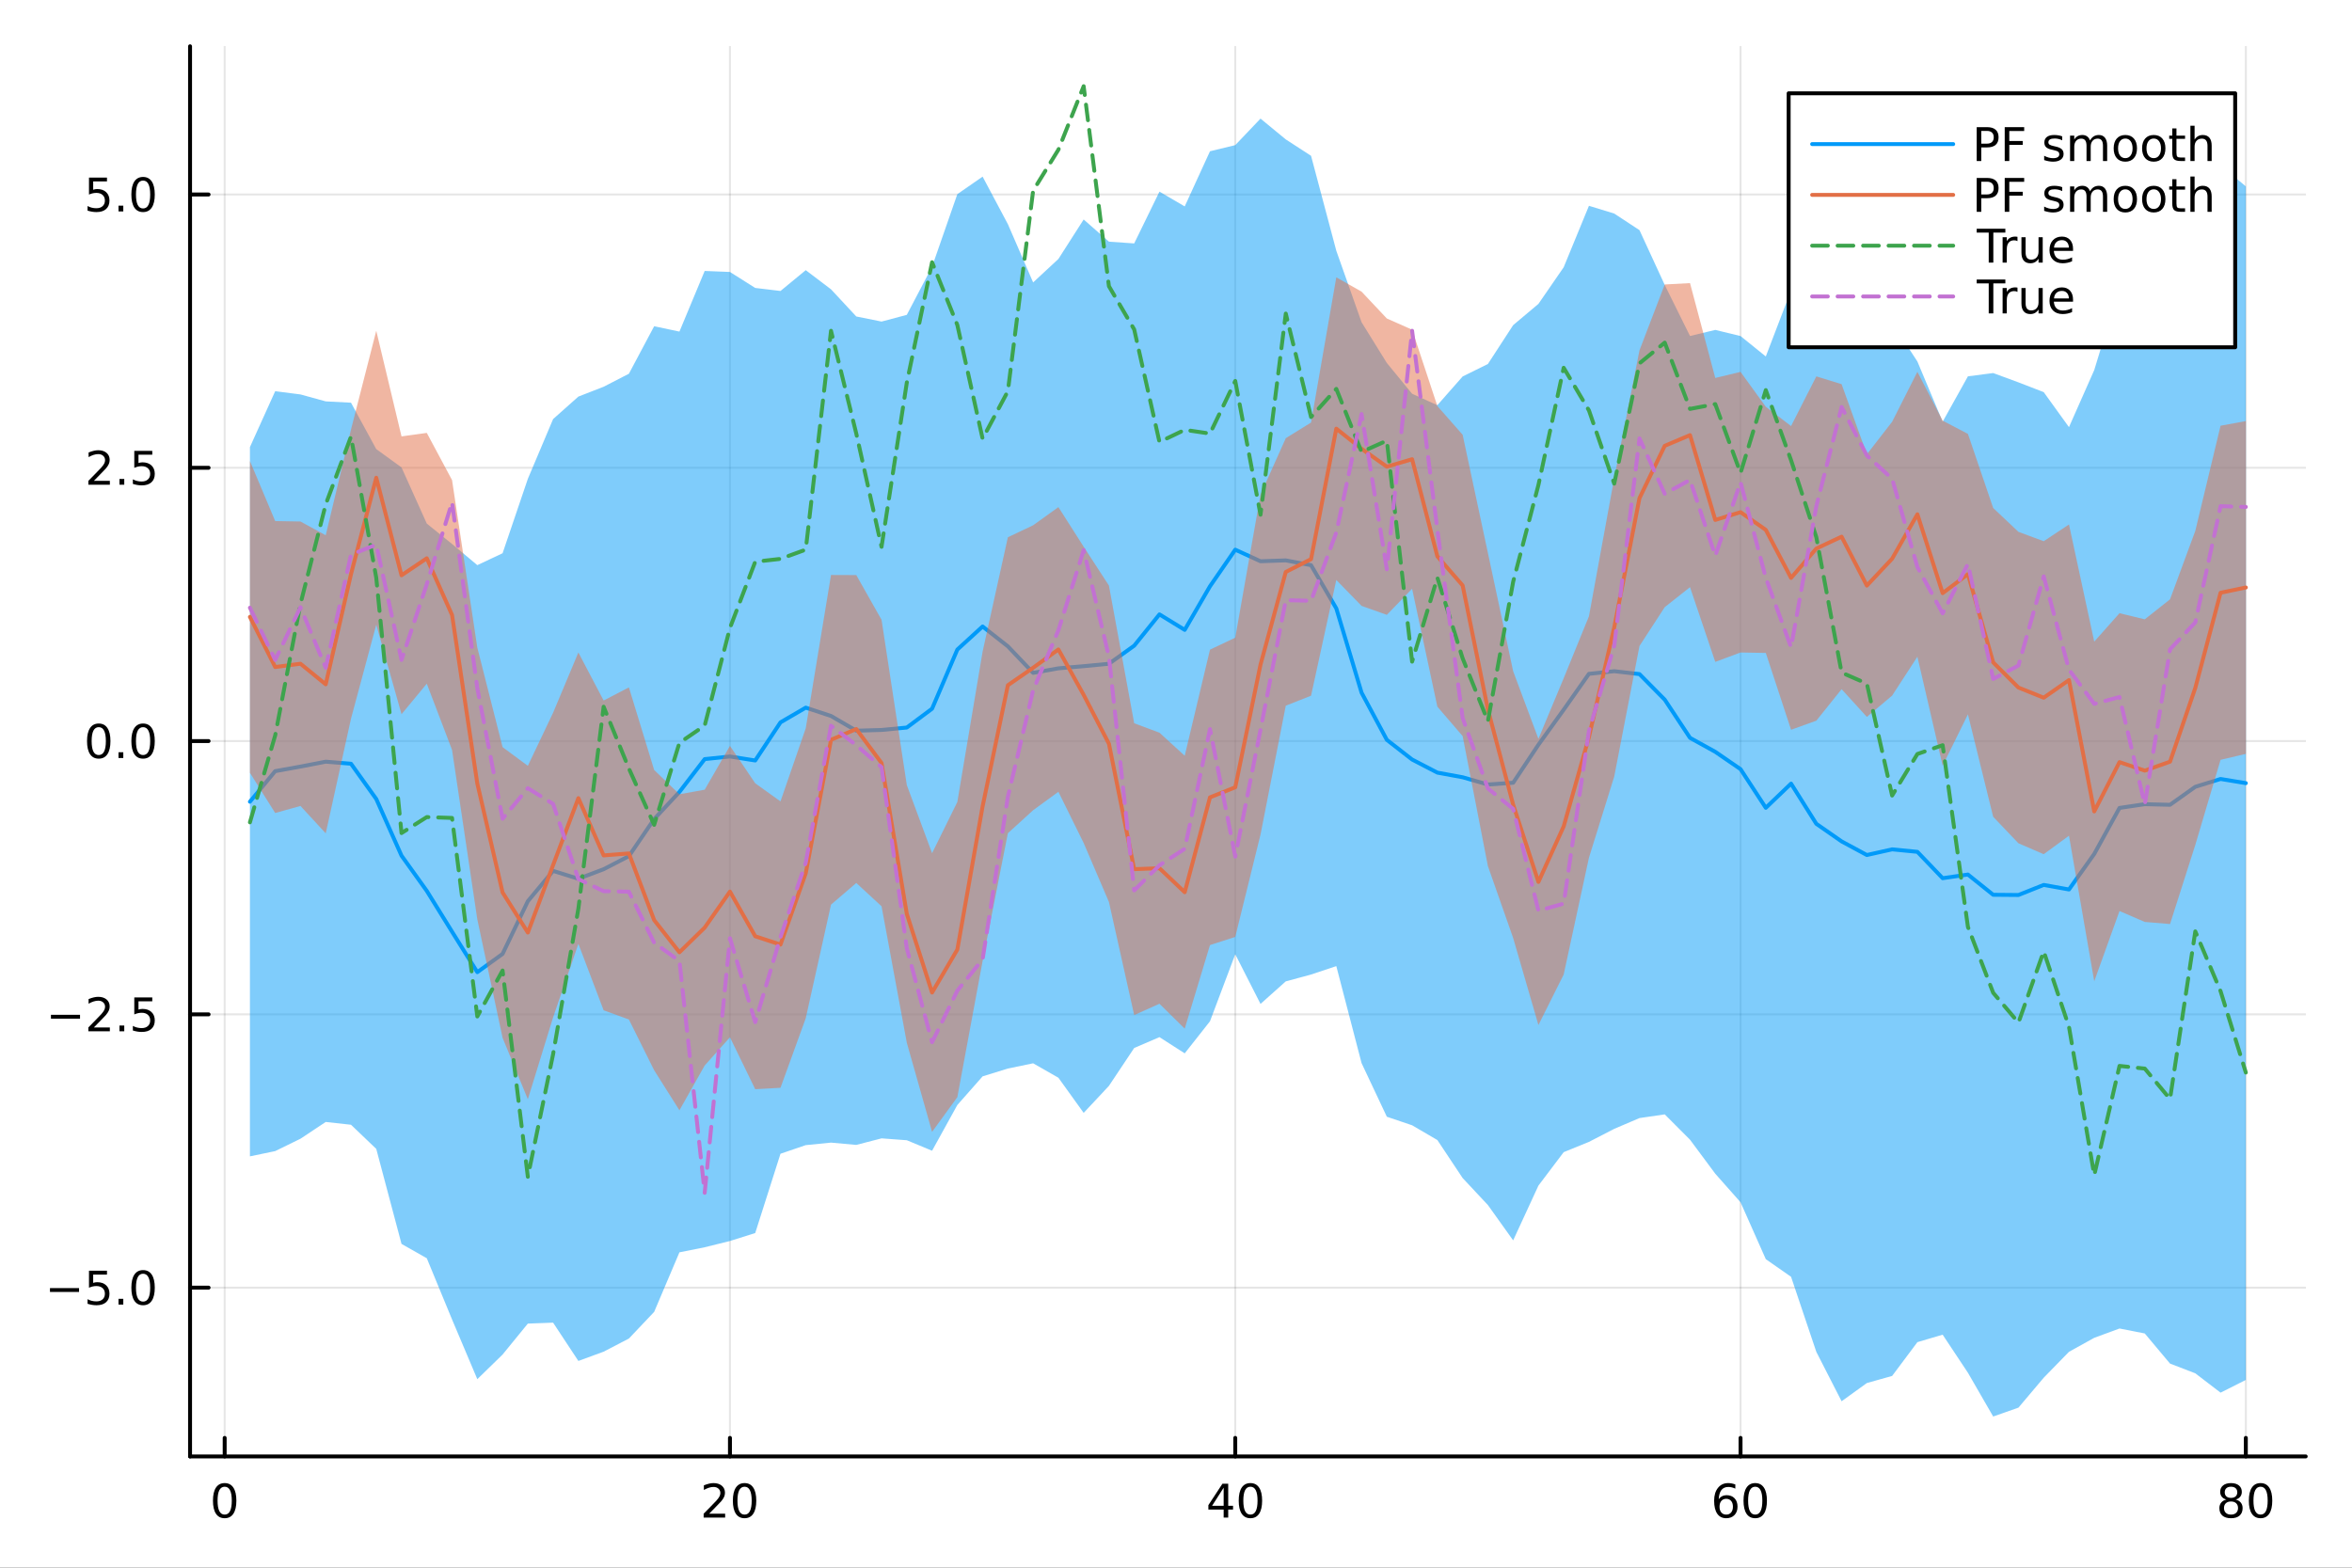 <?xml version="1.0" encoding="utf-8"?>
<svg xmlns="http://www.w3.org/2000/svg" xmlns:xlink="http://www.w3.org/1999/xlink" width="600" height="400" viewBox="0 0 2400 1600">
<rect x="0" y="0" width="2400" height="1600" fill="#333333" stroke="none"/>
<defs>
  <clipPath id="clip030">
    <rect x="0" y="0" width="2400" height="1600"/>
  </clipPath>
</defs>
<path clip-path="url(#clip030)" d="M0 1600 L2400 1600 L2400 0 L0 0  Z" fill="#ffffff" fill-rule="evenodd" fill-opacity="1"/>
<defs>
  <clipPath id="clip031">
    <rect x="480" y="0" width="1681" height="1600"/>
  </clipPath>
</defs>
<path clip-path="url(#clip030)" d="M193.936 1486.45 L2352.76 1486.45 L2352.76 47.244 L193.936 47.244  Z" fill="#ffffff" fill-rule="evenodd" fill-opacity="1"/>
<defs>
  <clipPath id="clip032">
    <rect x="193" y="47" width="2160" height="1440"/>
  </clipPath>
</defs>
<polyline clip-path="url(#clip032)" style="stroke:#000000; stroke-linecap:round; stroke-linejoin:round; stroke-width:2; stroke-opacity:0.1; fill:none" points="229.255,1486.45 229.255,47.244 "/>
<polyline clip-path="url(#clip032)" style="stroke:#000000; stroke-linecap:round; stroke-linejoin:round; stroke-width:2; stroke-opacity:0.1; fill:none" points="744.855,1486.45 744.855,47.244 "/>
<polyline clip-path="url(#clip032)" style="stroke:#000000; stroke-linecap:round; stroke-linejoin:round; stroke-width:2; stroke-opacity:0.1; fill:none" points="1260.46,1486.45 1260.46,47.244 "/>
<polyline clip-path="url(#clip032)" style="stroke:#000000; stroke-linecap:round; stroke-linejoin:round; stroke-width:2; stroke-opacity:0.1; fill:none" points="1776.06,1486.45 1776.06,47.244 "/>
<polyline clip-path="url(#clip032)" style="stroke:#000000; stroke-linecap:round; stroke-linejoin:round; stroke-width:2; stroke-opacity:0.1; fill:none" points="2291.66,1486.45 2291.66,47.244 "/>
<polyline clip-path="url(#clip032)" style="stroke:#000000; stroke-linecap:round; stroke-linejoin:round; stroke-width:2; stroke-opacity:0.1; fill:none" points="193.936,1314.19 2352.76,1314.19 "/>
<polyline clip-path="url(#clip032)" style="stroke:#000000; stroke-linecap:round; stroke-linejoin:round; stroke-width:2; stroke-opacity:0.1; fill:none" points="193.936,1035.27 2352.76,1035.27 "/>
<polyline clip-path="url(#clip032)" style="stroke:#000000; stroke-linecap:round; stroke-linejoin:round; stroke-width:2; stroke-opacity:0.1; fill:none" points="193.936,756.348 2352.76,756.348 "/>
<polyline clip-path="url(#clip032)" style="stroke:#000000; stroke-linecap:round; stroke-linejoin:round; stroke-width:2; stroke-opacity:0.1; fill:none" points="193.936,477.425 2352.76,477.425 "/>
<polyline clip-path="url(#clip032)" style="stroke:#000000; stroke-linecap:round; stroke-linejoin:round; stroke-width:2; stroke-opacity:0.1; fill:none" points="193.936,198.502 2352.76,198.502 "/>
<polyline clip-path="url(#clip030)" style="stroke:#000000; stroke-linecap:round; stroke-linejoin:round; stroke-width:4; stroke-opacity:1; fill:none" points="193.936,1486.45 2352.76,1486.45 "/>
<polyline clip-path="url(#clip030)" style="stroke:#000000; stroke-linecap:round; stroke-linejoin:round; stroke-width:4; stroke-opacity:1; fill:none" points="229.255,1486.45 229.255,1467.55 "/>
<polyline clip-path="url(#clip030)" style="stroke:#000000; stroke-linecap:round; stroke-linejoin:round; stroke-width:4; stroke-opacity:1; fill:none" points="744.855,1486.45 744.855,1467.55 "/>
<polyline clip-path="url(#clip030)" style="stroke:#000000; stroke-linecap:round; stroke-linejoin:round; stroke-width:4; stroke-opacity:1; fill:none" points="1260.46,1486.45 1260.46,1467.55 "/>
<polyline clip-path="url(#clip030)" style="stroke:#000000; stroke-linecap:round; stroke-linejoin:round; stroke-width:4; stroke-opacity:1; fill:none" points="1776.06,1486.45 1776.06,1467.55 "/>
<polyline clip-path="url(#clip030)" style="stroke:#000000; stroke-linecap:round; stroke-linejoin:round; stroke-width:4; stroke-opacity:1; fill:none" points="2291.66,1486.45 2291.66,1467.55 "/>
<path clip-path="url(#clip030)" d="M229.255 1517.37 Q225.644 1517.37 223.815 1520.93 Q222.009 1524.47 222.009 1531.6 Q222.009 1538.71 223.815 1542.27 Q225.644 1545.82 229.255 1545.82 Q232.889 1545.82 234.694 1542.27 Q236.523 1538.71 236.523 1531.6 Q236.523 1524.47 234.694 1520.93 Q232.889 1517.37 229.255 1517.37 M229.255 1513.66 Q235.065 1513.66 238.12 1518.27 Q241.199 1522.85 241.199 1531.6 Q241.199 1540.33 238.12 1544.94 Q235.065 1549.52 229.255 1549.52 Q223.444 1549.52 220.366 1544.94 Q217.31 1540.33 217.31 1531.6 Q217.31 1522.85 220.366 1518.27 Q223.444 1513.66 229.255 1513.66 Z" fill="#000000" fill-rule="nonzero" fill-opacity="1" /><path clip-path="url(#clip030)" d="M723.629 1544.91 L739.948 1544.91 L739.948 1548.85 L718.004 1548.85 L718.004 1544.91 Q720.666 1542.16 725.249 1537.53 Q729.855 1532.88 731.036 1531.53 Q733.281 1529.01 734.161 1527.27 Q735.064 1525.51 735.064 1523.82 Q735.064 1521.07 733.119 1519.33 Q731.198 1517.6 728.096 1517.6 Q725.897 1517.6 723.443 1518.36 Q721.013 1519.13 718.235 1520.68 L718.235 1515.95 Q721.059 1514.82 723.513 1514.24 Q725.967 1513.66 728.004 1513.66 Q733.374 1513.66 736.568 1516.35 Q739.763 1519.03 739.763 1523.52 Q739.763 1525.65 738.953 1527.57 Q738.166 1529.47 736.059 1532.07 Q735.48 1532.74 732.379 1535.95 Q729.277 1539.15 723.629 1544.91 Z" fill="#000000" fill-rule="nonzero" fill-opacity="1" /><path clip-path="url(#clip030)" d="M759.763 1517.37 Q756.152 1517.37 754.323 1520.93 Q752.517 1524.47 752.517 1531.6 Q752.517 1538.71 754.323 1542.27 Q756.152 1545.82 759.763 1545.82 Q763.397 1545.82 765.202 1542.27 Q767.031 1538.71 767.031 1531.6 Q767.031 1524.47 765.202 1520.93 Q763.397 1517.37 759.763 1517.37 M759.763 1513.66 Q765.573 1513.66 768.628 1518.27 Q771.707 1522.85 771.707 1531.6 Q771.707 1540.33 768.628 1544.94 Q765.573 1549.52 759.763 1549.52 Q753.952 1549.52 750.874 1544.94 Q747.818 1540.33 747.818 1531.6 Q747.818 1522.85 750.874 1518.27 Q753.952 1513.66 759.763 1513.66 Z" fill="#000000" fill-rule="nonzero" fill-opacity="1" /><path clip-path="url(#clip030)" d="M1248.63 1518.36 L1236.82 1536.81 L1248.63 1536.81 L1248.63 1518.36 M1247.4 1514.29 L1253.28 1514.29 L1253.28 1536.81 L1258.21 1536.81 L1258.21 1540.7 L1253.28 1540.7 L1253.28 1548.85 L1248.63 1548.85 L1248.63 1540.7 L1233.03 1540.7 L1233.03 1536.19 L1247.4 1514.29 Z" fill="#000000" fill-rule="nonzero" fill-opacity="1" /><path clip-path="url(#clip030)" d="M1275.94 1517.37 Q1272.33 1517.37 1270.5 1520.93 Q1268.7 1524.47 1268.7 1531.6 Q1268.7 1538.71 1270.5 1542.27 Q1272.33 1545.82 1275.94 1545.82 Q1279.58 1545.82 1281.38 1542.27 Q1283.21 1538.71 1283.21 1531.6 Q1283.21 1524.47 1281.38 1520.93 Q1279.58 1517.37 1275.94 1517.37 M1275.94 1513.66 Q1281.75 1513.66 1284.81 1518.27 Q1287.89 1522.85 1287.89 1531.6 Q1287.89 1540.33 1284.81 1544.94 Q1281.75 1549.52 1275.94 1549.52 Q1270.13 1549.52 1267.05 1544.94 Q1264 1540.33 1264 1531.6 Q1264 1522.85 1267.05 1518.27 Q1270.13 1513.66 1275.94 1513.66 Z" fill="#000000" fill-rule="nonzero" fill-opacity="1" /><path clip-path="url(#clip030)" d="M1761.46 1529.7 Q1758.31 1529.7 1756.46 1531.86 Q1754.63 1534.01 1754.63 1537.76 Q1754.63 1541.49 1756.46 1543.66 Q1758.31 1545.82 1761.46 1545.82 Q1764.61 1545.82 1766.44 1543.66 Q1768.29 1541.49 1768.29 1537.76 Q1768.29 1534.01 1766.44 1531.86 Q1764.61 1529.7 1761.46 1529.7 M1770.74 1515.05 L1770.74 1519.31 Q1768.98 1518.48 1767.18 1518.04 Q1765.4 1517.6 1763.64 1517.6 Q1759.01 1517.6 1756.55 1520.72 Q1754.12 1523.85 1753.78 1530.17 Q1755.14 1528.15 1757.2 1527.09 Q1759.26 1526 1761.74 1526 Q1766.95 1526 1769.96 1529.17 Q1772.99 1532.32 1772.99 1537.76 Q1772.99 1543.08 1769.84 1546.3 Q1766.69 1549.52 1761.46 1549.52 Q1755.47 1549.52 1752.3 1544.94 Q1749.12 1540.33 1749.12 1531.6 Q1749.12 1523.41 1753.01 1518.55 Q1756.9 1513.66 1763.45 1513.66 Q1765.21 1513.66 1766.99 1514.01 Q1768.8 1514.36 1770.74 1515.05 Z" fill="#000000" fill-rule="nonzero" fill-opacity="1" /><path clip-path="url(#clip030)" d="M1791.04 1517.37 Q1787.43 1517.37 1785.61 1520.93 Q1783.8 1524.47 1783.8 1531.6 Q1783.8 1538.71 1785.61 1542.27 Q1787.43 1545.82 1791.04 1545.82 Q1794.68 1545.82 1796.48 1542.27 Q1798.31 1538.71 1798.31 1531.6 Q1798.31 1524.47 1796.48 1520.93 Q1794.68 1517.37 1791.04 1517.37 M1791.04 1513.66 Q1796.86 1513.66 1799.91 1518.27 Q1802.99 1522.85 1802.99 1531.6 Q1802.99 1540.33 1799.91 1544.94 Q1796.86 1549.52 1791.04 1549.52 Q1785.23 1549.52 1782.16 1544.94 Q1779.1 1540.33 1779.1 1531.6 Q1779.1 1522.85 1782.16 1518.27 Q1785.23 1513.66 1791.04 1513.66 Z" fill="#000000" fill-rule="nonzero" fill-opacity="1" /><path clip-path="url(#clip030)" d="M2276.53 1532.44 Q2273.2 1532.44 2271.28 1534.22 Q2269.38 1536 2269.38 1539.13 Q2269.38 1542.25 2271.28 1544.03 Q2273.2 1545.82 2276.53 1545.82 Q2279.86 1545.82 2281.78 1544.03 Q2283.71 1542.23 2283.71 1539.13 Q2283.71 1536 2281.78 1534.22 Q2279.89 1532.44 2276.53 1532.44 M2271.85 1530.45 Q2268.84 1529.7 2267.16 1527.64 Q2265.49 1525.58 2265.49 1522.62 Q2265.49 1518.48 2268.43 1516.07 Q2271.39 1513.66 2276.53 1513.66 Q2281.69 1513.66 2284.63 1516.07 Q2287.57 1518.48 2287.57 1522.62 Q2287.57 1525.58 2285.88 1527.64 Q2284.22 1529.7 2281.23 1530.45 Q2284.61 1531.23 2286.48 1533.52 Q2288.38 1535.82 2288.38 1539.13 Q2288.38 1544.15 2285.3 1546.83 Q2282.25 1549.52 2276.53 1549.52 Q2270.81 1549.52 2267.73 1546.83 Q2264.68 1544.15 2264.68 1539.13 Q2264.68 1535.82 2266.58 1533.52 Q2268.47 1531.23 2271.85 1530.45 M2270.14 1523.06 Q2270.14 1525.75 2271.81 1527.25 Q2273.5 1528.76 2276.53 1528.76 Q2279.54 1528.76 2281.23 1527.25 Q2282.94 1525.75 2282.94 1523.06 Q2282.94 1520.38 2281.23 1518.87 Q2279.54 1517.37 2276.53 1517.37 Q2273.5 1517.37 2271.81 1518.87 Q2270.14 1520.38 2270.14 1523.06 Z" fill="#000000" fill-rule="nonzero" fill-opacity="1" /><path clip-path="url(#clip030)" d="M2306.69 1517.37 Q2303.08 1517.37 2301.25 1520.93 Q2299.45 1524.47 2299.45 1531.6 Q2299.45 1538.71 2301.25 1542.27 Q2303.08 1545.82 2306.69 1545.82 Q2310.33 1545.82 2312.13 1542.27 Q2313.96 1538.71 2313.96 1531.6 Q2313.96 1524.47 2312.13 1520.93 Q2310.33 1517.37 2306.69 1517.37 M2306.69 1513.66 Q2312.5 1513.66 2315.56 1518.27 Q2318.64 1522.85 2318.64 1531.6 Q2318.64 1540.33 2315.56 1544.94 Q2312.5 1549.52 2306.69 1549.52 Q2300.88 1549.52 2297.8 1544.94 Q2294.75 1540.33 2294.75 1531.6 Q2294.75 1522.85 2297.8 1518.27 Q2300.88 1513.66 2306.69 1513.66 Z" fill="#000000" fill-rule="nonzero" fill-opacity="1" /><polyline clip-path="url(#clip030)" style="stroke:#000000; stroke-linecap:round; stroke-linejoin:round; stroke-width:4; stroke-opacity:1; fill:none" points="193.936,1486.45 193.936,47.244 "/>
<polyline clip-path="url(#clip030)" style="stroke:#000000; stroke-linecap:round; stroke-linejoin:round; stroke-width:4; stroke-opacity:1; fill:none" points="193.936,1314.19 212.834,1314.19 "/>
<polyline clip-path="url(#clip030)" style="stroke:#000000; stroke-linecap:round; stroke-linejoin:round; stroke-width:4; stroke-opacity:1; fill:none" points="193.936,1035.27 212.834,1035.27 "/>
<polyline clip-path="url(#clip030)" style="stroke:#000000; stroke-linecap:round; stroke-linejoin:round; stroke-width:4; stroke-opacity:1; fill:none" points="193.936,756.348 212.834,756.348 "/>
<polyline clip-path="url(#clip030)" style="stroke:#000000; stroke-linecap:round; stroke-linejoin:round; stroke-width:4; stroke-opacity:1; fill:none" points="193.936,477.425 212.834,477.425 "/>
<polyline clip-path="url(#clip030)" style="stroke:#000000; stroke-linecap:round; stroke-linejoin:round; stroke-width:4; stroke-opacity:1; fill:none" points="193.936,198.502 212.834,198.502 "/>
<path clip-path="url(#clip030)" d="M50.992 1314.65 L80.668 1314.65 L80.668 1318.58 L50.992 1318.58 L50.992 1314.65 Z" fill="#000000" fill-rule="nonzero" fill-opacity="1" /><path clip-path="url(#clip030)" d="M90.807 1296.91 L109.163 1296.91 L109.163 1300.85 L95.089 1300.85 L95.089 1309.32 Q96.108 1308.97 97.126 1308.81 Q98.145 1308.63 99.163 1308.63 Q104.95 1308.63 108.33 1311.8 Q111.709 1314.97 111.709 1320.39 Q111.709 1325.96 108.237 1329.07 Q104.765 1332.15 98.446 1332.15 Q96.27 1332.15 94.001 1331.77 Q91.756 1331.4 89.348 1330.66 L89.348 1325.96 Q91.432 1327.1 93.654 1327.65 Q95.876 1328.21 98.353 1328.21 Q102.358 1328.21 104.696 1326.1 Q107.033 1324 107.033 1320.39 Q107.033 1316.77 104.696 1314.67 Q102.358 1312.56 98.353 1312.56 Q96.478 1312.56 94.603 1312.98 Q92.751 1313.4 90.807 1314.27 L90.807 1296.91 Z" fill="#000000" fill-rule="nonzero" fill-opacity="1" /><path clip-path="url(#clip030)" d="M120.922 1325.59 L125.807 1325.59 L125.807 1331.47 L120.922 1331.47 L120.922 1325.59 Z" fill="#000000" fill-rule="nonzero" fill-opacity="1" /><path clip-path="url(#clip030)" d="M145.992 1299.99 Q142.381 1299.99 140.552 1303.56 Q138.746 1307.1 138.746 1314.23 Q138.746 1321.34 140.552 1324.9 Q142.381 1328.44 145.992 1328.44 Q149.626 1328.44 151.431 1324.9 Q153.26 1321.34 153.26 1314.23 Q153.26 1307.1 151.431 1303.56 Q149.626 1299.99 145.992 1299.99 M145.992 1296.29 Q151.802 1296.29 154.857 1300.9 Q157.936 1305.48 157.936 1314.23 Q157.936 1322.96 154.857 1327.56 Q151.802 1332.15 145.992 1332.15 Q140.181 1332.15 137.103 1327.56 Q134.047 1322.96 134.047 1314.23 Q134.047 1305.48 137.103 1300.9 Q140.181 1296.29 145.992 1296.29 Z" fill="#000000" fill-rule="nonzero" fill-opacity="1" /><path clip-path="url(#clip030)" d="M51.987 1035.72 L81.663 1035.72 L81.663 1039.66 L51.987 1039.66 L51.987 1035.72 Z" fill="#000000" fill-rule="nonzero" fill-opacity="1" /><path clip-path="url(#clip030)" d="M95.784 1048.62 L112.103 1048.62 L112.103 1052.55 L90.159 1052.55 L90.159 1048.62 Q92.821 1045.86 97.404 1041.23 Q102.01 1036.58 103.191 1035.24 Q105.436 1032.71 106.316 1030.98 Q107.219 1029.22 107.219 1027.53 Q107.219 1024.77 105.274 1023.04 Q103.353 1021.3 100.251 1021.3 Q98.052 1021.3 95.598 1022.07 Q93.168 1022.83 90.39 1024.38 L90.39 1019.66 Q93.214 1018.52 95.668 1017.94 Q98.121 1017.37 100.159 1017.37 Q105.529 1017.37 108.723 1020.05 Q111.918 1022.74 111.918 1027.23 Q111.918 1029.36 111.108 1031.28 Q110.321 1033.18 108.214 1035.77 Q107.635 1036.44 104.534 1039.66 Q101.432 1042.85 95.784 1048.62 Z" fill="#000000" fill-rule="nonzero" fill-opacity="1" /><path clip-path="url(#clip030)" d="M121.918 1046.67 L126.802 1046.67 L126.802 1052.55 L121.918 1052.55 L121.918 1046.67 Z" fill="#000000" fill-rule="nonzero" fill-opacity="1" /><path clip-path="url(#clip030)" d="M137.033 1017.99 L155.39 1017.99 L155.39 1021.93 L141.316 1021.93 L141.316 1030.4 Q142.334 1030.05 143.353 1029.89 Q144.371 1029.7 145.39 1029.7 Q151.177 1029.7 154.556 1032.88 Q157.936 1036.05 157.936 1041.46 Q157.936 1047.04 154.464 1050.14 Q150.992 1053.22 144.672 1053.22 Q142.496 1053.22 140.228 1052.85 Q137.982 1052.48 135.575 1051.74 L135.575 1047.04 Q137.658 1048.18 139.881 1048.73 Q142.103 1049.29 144.58 1049.29 Q148.584 1049.29 150.922 1047.18 Q153.26 1045.07 153.26 1041.46 Q153.26 1037.85 150.922 1035.75 Q148.584 1033.64 144.58 1033.64 Q142.705 1033.64 140.83 1034.06 Q138.978 1034.47 137.033 1035.35 L137.033 1017.99 Z" fill="#000000" fill-rule="nonzero" fill-opacity="1" /><path clip-path="url(#clip030)" d="M100.76 742.147 Q97.149 742.147 95.321 745.712 Q93.515 749.253 93.515 756.383 Q93.515 763.489 95.321 767.054 Q97.149 770.596 100.76 770.596 Q104.395 770.596 106.2 767.054 Q108.029 763.489 108.029 756.383 Q108.029 749.253 106.2 745.712 Q104.395 742.147 100.76 742.147 M100.76 738.443 Q106.571 738.443 109.626 743.05 Q112.705 747.633 112.705 756.383 Q112.705 765.11 109.626 769.716 Q106.571 774.299 100.76 774.299 Q94.95 774.299 91.871 769.716 Q88.816 765.11 88.816 756.383 Q88.816 747.633 91.871 743.05 Q94.95 738.443 100.76 738.443 Z" fill="#000000" fill-rule="nonzero" fill-opacity="1" /><path clip-path="url(#clip030)" d="M120.922 767.749 L125.807 767.749 L125.807 773.628 L120.922 773.628 L120.922 767.749 Z" fill="#000000" fill-rule="nonzero" fill-opacity="1" /><path clip-path="url(#clip030)" d="M145.992 742.147 Q142.381 742.147 140.552 745.712 Q138.746 749.253 138.746 756.383 Q138.746 763.489 140.552 767.054 Q142.381 770.596 145.992 770.596 Q149.626 770.596 151.431 767.054 Q153.26 763.489 153.26 756.383 Q153.26 749.253 151.431 745.712 Q149.626 742.147 145.992 742.147 M145.992 738.443 Q151.802 738.443 154.857 743.05 Q157.936 747.633 157.936 756.383 Q157.936 765.11 154.857 769.716 Q151.802 774.299 145.992 774.299 Q140.181 774.299 137.103 769.716 Q134.047 765.11 134.047 756.383 Q134.047 747.633 137.103 743.05 Q140.181 738.443 145.992 738.443 Z" fill="#000000" fill-rule="nonzero" fill-opacity="1" /><path clip-path="url(#clip030)" d="M95.784 490.77 L112.103 490.77 L112.103 494.705 L90.159 494.705 L90.159 490.77 Q92.821 488.016 97.404 483.386 Q102.01 478.733 103.191 477.391 Q105.436 474.867 106.316 473.131 Q107.219 471.372 107.219 469.682 Q107.219 466.928 105.274 465.192 Q103.353 463.455 100.251 463.455 Q98.052 463.455 95.598 464.219 Q93.168 464.983 90.39 466.534 L90.39 461.812 Q93.214 460.678 95.668 460.099 Q98.121 459.52 100.159 459.52 Q105.529 459.52 108.723 462.205 Q111.918 464.891 111.918 469.381 Q111.918 471.511 111.108 473.432 Q110.321 475.33 108.214 477.923 Q107.635 478.594 104.534 481.812 Q101.432 485.006 95.784 490.77 Z" fill="#000000" fill-rule="nonzero" fill-opacity="1" /><path clip-path="url(#clip030)" d="M121.918 488.826 L126.802 488.826 L126.802 494.705 L121.918 494.705 L121.918 488.826 Z" fill="#000000" fill-rule="nonzero" fill-opacity="1" /><path clip-path="url(#clip030)" d="M137.033 460.145 L155.39 460.145 L155.39 464.08 L141.316 464.08 L141.316 472.553 Q142.334 472.205 143.353 472.043 Q144.371 471.858 145.39 471.858 Q151.177 471.858 154.556 475.029 Q157.936 478.201 157.936 483.617 Q157.936 489.196 154.464 492.298 Q150.992 495.377 144.672 495.377 Q142.496 495.377 140.228 495.006 Q137.982 494.636 135.575 493.895 L135.575 489.196 Q137.658 490.33 139.881 490.886 Q142.103 491.441 144.58 491.441 Q148.584 491.441 150.922 489.335 Q153.26 487.228 153.26 483.617 Q153.26 480.006 150.922 477.9 Q148.584 475.793 144.58 475.793 Q142.705 475.793 140.83 476.21 Q138.978 476.627 137.033 477.506 L137.033 460.145 Z" fill="#000000" fill-rule="nonzero" fill-opacity="1" /><path clip-path="url(#clip030)" d="M90.807 181.222 L109.163 181.222 L109.163 185.158 L95.089 185.158 L95.089 193.63 Q96.108 193.283 97.126 193.12 Q98.145 192.935 99.163 192.935 Q104.95 192.935 108.33 196.107 Q111.709 199.278 111.709 204.694 Q111.709 210.273 108.237 213.375 Q104.765 216.454 98.446 216.454 Q96.27 216.454 94.001 216.083 Q91.756 215.713 89.348 214.972 L89.348 210.273 Q91.432 211.407 93.654 211.963 Q95.876 212.519 98.353 212.519 Q102.358 212.519 104.696 210.412 Q107.033 208.306 107.033 204.694 Q107.033 201.083 104.696 198.977 Q102.358 196.87 98.353 196.87 Q96.478 196.87 94.603 197.287 Q92.751 197.704 90.807 198.583 L90.807 181.222 Z" fill="#000000" fill-rule="nonzero" fill-opacity="1" /><path clip-path="url(#clip030)" d="M120.922 209.903 L125.807 209.903 L125.807 215.782 L120.922 215.782 L120.922 209.903 Z" fill="#000000" fill-rule="nonzero" fill-opacity="1" /><path clip-path="url(#clip030)" d="M145.992 184.301 Q142.381 184.301 140.552 187.866 Q138.746 191.408 138.746 198.537 Q138.746 205.644 140.552 209.208 Q142.381 212.75 145.992 212.75 Q149.626 212.75 151.431 209.208 Q153.26 205.644 153.26 198.537 Q153.26 191.408 151.431 187.866 Q149.626 184.301 145.992 184.301 M145.992 180.597 Q151.802 180.597 154.857 185.204 Q157.936 189.787 157.936 198.537 Q157.936 207.264 154.857 211.87 Q151.802 216.454 145.992 216.454 Q140.181 216.454 137.103 211.87 Q134.047 207.264 134.047 198.537 Q134.047 189.787 137.103 185.204 Q140.181 180.597 145.992 180.597 Z" fill="#000000" fill-rule="nonzero" fill-opacity="1" /><path clip-path="url(#clip032)" d="M255.035 1180.19 L280.815 1174.82 L306.595 1162.2 L332.375 1145.09 L358.155 1147.93 L383.935 1172.56 L409.715 1269.55 L435.495 1284.16 L461.275 1346.66 L487.055 1407.6 L512.835 1382.47 L538.615 1350.87 L564.395 1349.92 L590.175 1389 L615.955 1379.53 L641.735 1366.13 L667.515 1338.9 L693.295 1278.14 L719.075 1272.97 L744.855 1266.58 L770.635 1258.45 L796.415 1177.53 L822.195 1168.73 L847.975 1166.17 L873.755 1168.51 L899.535 1161.82 L925.316 1163.74 L951.096 1174.45 L976.876 1127.78 L1002.66 1098.54 L1028.44 1090.56 L1054.22 1085.22 L1080 1099.94 L1105.78 1135.81 L1131.56 1108.26 L1157.34 1069.58 L1183.12 1058.51 L1208.9 1075.06 L1234.68 1042.33 L1260.46 973.908 L1286.24 1024.61 L1312.02 1001.59 L1337.8 994.627 L1363.58 986.023 L1389.36 1085.04 L1415.14 1139.74 L1440.92 1148.47 L1466.7 1163.54 L1492.48 1202.33 L1518.26 1229.87 L1544.04 1265.93 L1569.82 1210.04 L1595.6 1175.91 L1621.38 1165.42 L1647.16 1152.12 L1672.94 1141.11 L1698.72 1137.35 L1724.5 1163.19 L1750.28 1197.91 L1776.06 1227.03 L1801.84 1285.12 L1827.62 1303.12 L1853.4 1379.75 L1879.18 1430.14 L1904.96 1411.54 L1930.74 1404.3 L1956.52 1369.82 L1982.3 1362.19 L2008.08 1401.05 L2033.86 1445.72 L2059.64 1436.65 L2085.42 1406.12 L2111.2 1379.67 L2136.98 1365.39 L2162.76 1355.9 L2188.54 1360.95 L2214.32 1391.69 L2240.1 1401.62 L2265.88 1421.36 L2291.66 1408.37 L2291.66 190.211 L2265.88 168.687 L2240.1 204.41 L2214.32 251.074 L2188.54 280.556 L2162.76 293.262 L2136.98 377.696 L2111.2 435.944 L2085.42 400.212 L2059.64 390.236 L2033.86 380.739 L2008.08 384.084 L1982.3 430.404 L1956.52 368.96 L1930.74 329.419 L1904.96 333.731 L1879.18 287.317 L1853.4 301.84 L1827.62 296.435 L1801.84 363.809 L1776.06 342.977 L1750.28 336.71 L1724.5 342.926 L1698.72 290.836 L1672.94 234.89 L1647.16 217.957 L1621.38 210.049 L1595.6 272.765 L1569.82 310.16 L1544.04 331.843 L1518.26 371.493 L1492.48 384.237 L1466.7 413.548 L1440.92 401.865 L1415.14 370.432 L1389.36 328.873 L1363.58 255.935 L1337.8 159.009 L1312.02 142.283 L1286.24 121.043 L1260.46 148.121 L1234.68 154.382 L1208.9 210.664 L1183.12 195.588 L1157.34 248.446 L1131.56 246.63 L1105.78 224.009 L1080 264.306 L1054.22 288.253 L1028.44 228.76 L1002.66 180.277 L976.876 198.158 L951.096 272.185 L925.316 321.343 L899.535 328.201 L873.755 322.998 L847.975 295.284 L822.195 275.73 L796.415 296.977 L770.635 293.869 L744.855 277.575 L719.075 276.537 L693.295 338.431 L667.515 332.959 L641.735 381.436 L615.955 394.72 L590.175 404.766 L564.395 427.714 L538.615 488.716 L512.835 564.649 L487.055 576.786 L461.275 555.196 L435.495 534.361 L409.715 477.046 L383.935 458.352 L358.155 410.998 L332.375 409.662 L306.595 402.567 L280.815 399.256 L255.035 456.297  Z" fill="#009af9" fill-rule="evenodd" fill-opacity="0.5"/>
<polyline clip-path="url(#clip032)" style="stroke:#009af9; stroke-linecap:round; stroke-linejoin:round; stroke-width:4; stroke-opacity:1; fill:none" points="255.035,818.243 280.815,787.038 306.595,782.384 332.375,777.374 358.155,779.466 383.935,815.455 409.715,873.299 435.495,909.262 461.275,950.929 487.055,992.193 512.835,973.557 538.615,919.795 564.395,888.817 590.175,896.882 615.955,887.124 641.735,873.784 667.515,835.928 693.295,808.288 719.075,774.754 744.855,772.079 770.635,776.159 796.415,737.252 822.195,722.228 847.975,730.726 873.755,745.756 899.535,745.01 925.316,742.54 951.096,723.317 976.876,662.968 1002.66,639.409 1028.44,659.662 1054.22,686.734 1080,682.124 1105.78,679.911 1131.56,677.447 1157.34,659.011 1183.12,627.05 1208.9,642.86 1234.68,598.356 1260.46,561.014 1286.24,572.826 1312.02,571.937 1337.8,576.818 1363.58,620.979 1389.36,706.958 1415.14,755.087 1440.92,775.169 1466.7,788.546 1492.48,793.282 1518.26,800.683 1544.04,798.886 1569.82,760.1 1595.6,724.335 1621.38,687.733 1647.16,685.039 1672.94,687.999 1698.72,714.092 1724.5,753.057 1750.28,767.311 1776.06,785.004 1801.84,824.463 1827.62,799.776 1853.4,840.797 1879.18,858.728 1904.96,872.637 1930.74,866.861 1956.52,869.391 1982.3,896.296 2008.08,892.565 2033.86,913.228 2059.64,913.445 2085.42,903.164 2111.2,907.81 2136.98,871.544 2162.76,824.58 2188.54,820.754 2214.32,821.382 2240.1,803.017 2265.88,795.023 2291.66,799.289 "/>
<path clip-path="url(#clip032)" d="M255.035 788.733 L280.815 829.764 L306.595 822.562 L332.375 850.518 L358.155 733.545 L383.935 637.592 L409.715 728.938 L435.495 697.779 L461.275 765.367 L487.055 938.338 L512.835 1059.19 L538.615 1121.92 L564.395 1038.32 L590.175 963.279 L615.955 1031.12 L641.735 1040.5 L667.515 1092.32 L693.295 1133.18 L719.075 1087.46 L744.855 1058.67 L770.635 1111.67 L796.415 1110.21 L822.195 1039.22 L847.975 923.287 L873.755 901.166 L899.535 924.935 L925.316 1064.24 L951.096 1155.2 L976.876 1119.78 L1002.66 980.85 L1028.44 850.375 L1054.22 826.927 L1080 808.107 L1105.78 860.363 L1131.56 920.558 L1157.34 1036 L1183.12 1024.44 L1208.9 1049.85 L1234.68 964.551 L1260.46 956.226 L1286.24 851.758 L1312.02 720.23 L1337.8 710.065 L1363.58 591.933 L1389.36 618.383 L1415.14 627.512 L1440.92 600.896 L1466.7 721.22 L1492.48 751.254 L1518.26 883.916 L1544.04 957.328 L1569.82 1046.17 L1595.6 994.593 L1621.38 875.383 L1647.16 792.601 L1672.94 659.299 L1698.72 619.659 L1724.5 599.267 L1750.28 675.536 L1776.06 665.937 L1801.84 666.402 L1827.62 744.825 L1853.4 735.537 L1879.18 703.396 L1904.96 731.685 L1930.74 709.945 L1956.52 670.282 L1982.3 781.425 L2008.08 729.1 L2033.86 833.613 L2059.64 860.661 L2085.42 871.808 L2111.2 852.948 L2136.98 1001.49 L2162.76 929.809 L2188.54 940.934 L2214.32 943.089 L2240.1 862.347 L2265.88 775.487 L2291.66 769.427 L2291.66 429.79 L2265.88 434.491 L2240.1 541.834 L2214.32 611.68 L2188.54 632.1 L2162.76 625.841 L2136.98 654.844 L2111.2 535.288 L2085.42 552.368 L2059.64 542.808 L2033.86 518.468 L2008.08 442.833 L1982.3 429.324 L1956.52 379.503 L1930.74 430.477 L1904.96 463.669 L1879.18 392.108 L1853.4 384.129 L1827.62 434.824 L1801.84 415.169 L1776.06 379.535 L1750.28 385.762 L1724.5 288.941 L1698.72 290.324 L1672.94 357.564 L1647.16 488.024 L1621.38 628.973 L1595.6 692.209 L1569.82 754.048 L1544.04 685.09 L1518.26 564.301 L1492.48 443.719 L1466.7 414.406 L1440.92 336.481 L1415.14 325.053 L1389.36 297.664 L1363.58 283.038 L1337.8 431.237 L1312.02 447.237 L1286.24 504.849 L1260.46 650.823 L1234.68 663.046 L1208.9 771.339 L1183.12 747.793 L1157.34 738.169 L1131.56 597.641 L1105.78 557.998 L1080 517.574 L1054.22 536.112 L1028.44 548.348 L1002.66 665.04 L976.876 818.51 L951.096 870.783 L925.316 801.248 L899.535 632.554 L873.755 586.94 L847.975 586.841 L822.195 743.268 L796.415 817.909 L770.635 799.436 L744.855 761.258 L719.075 805.988 L693.295 810.638 L667.515 785.85 L641.735 701.55 L615.955 714.955 L590.175 665.933 L564.395 727.428 L538.615 781.619 L512.835 762.53 L487.055 660.967 L461.275 489.985 L435.495 441.825 L409.715 445.399 L383.935 337.572 L358.155 438.449 L332.375 546.318 L306.595 532.265 L280.815 531.808 L255.035 470.531  Z" fill="#e26f46" fill-rule="evenodd" fill-opacity="0.5"/>
<polyline clip-path="url(#clip032)" style="stroke:#e26f46; stroke-linecap:round; stroke-linejoin:round; stroke-width:4; stroke-opacity:1; fill:none" points="255.035,629.632 280.815,680.786 306.595,677.413 332.375,698.418 358.155,585.997 383.935,487.582 409.715,587.168 435.495,569.802 461.275,627.676 487.055,799.653 512.835,910.858 538.615,951.767 564.395,882.876 590.175,814.606 615.955,873.039 641.735,871.024 667.515,939.086 693.295,971.907 719.075,946.723 744.855,909.966 770.635,955.553 796.415,964.059 822.195,891.245 847.975,755.064 873.755,744.053 899.535,778.744 925.316,932.742 951.096,1012.99 976.876,969.143 1002.66,822.945 1028.44,699.362 1054.22,681.52 1080,662.84 1105.78,709.181 1131.56,759.1 1157.34,887.082 1183.12,886.116 1208.9,910.596 1234.68,813.798 1260.46,803.525 1286.24,678.304 1312.02,583.734 1337.8,570.651 1363.58,437.486 1389.36,458.024 1415.14,476.282 1440.92,468.689 1466.7,567.813 1492.48,597.487 1518.26,724.108 1544.04,821.209 1569.82,900.108 1595.6,843.401 1621.38,752.178 1647.16,640.313 1672.94,508.431 1698.72,454.991 1724.5,444.104 1750.28,530.649 1776.06,522.736 1801.84,540.786 1827.62,589.824 1853.4,559.833 1879.18,547.752 1904.96,597.677 1930.74,570.211 1956.52,524.892 1982.3,605.374 2008.08,585.967 2033.86,676.041 2059.64,701.734 2085.42,712.088 2111.2,694.118 2136.98,828.168 2162.76,777.825 2188.54,786.517 2214.32,777.384 2240.1,702.091 2265.88,604.989 2291.66,599.608 "/>
<polyline clip-path="url(#clip032)" style="stroke:#3da44d; stroke-linecap:round; stroke-linejoin:round; stroke-width:4; stroke-opacity:1; fill:none" stroke-dasharray="16, 10" points="255.035,839.292 280.815,750.542 306.595,616.351 332.375,514.739 358.155,445.619 383.935,589.721 409.715,850.228 435.495,833.926 461.275,834.794 487.055,1037.41 512.835,990.496 538.615,1201.04 564.395,1075.9 590.175,927.377 615.955,721.295 641.735,784.37 667.515,841.849 693.295,758.168 719.075,740.498 744.855,640.871 770.635,573.306 796.415,570.39 822.195,560.977 847.975,337.599 873.755,442.511 899.535,558.086 925.316,390.486 951.096,267.666 976.876,331.726 1002.66,447.673 1028.44,399.246 1054.22,194.591 1080,152.783 1105.78,87.976 1131.56,292.107 1157.34,336.241 1183.12,451.077 1208.9,438.696 1234.68,442.514 1260.46,388.805 1286.24,525.322 1312.02,320.038 1337.8,425.639 1363.58,396.892 1389.36,461.294 1415.14,449.727 1440.92,675.277 1466.7,589.576 1492.48,671.873 1518.26,736.054 1544.04,593.784 1569.82,494.963 1595.6,375.342 1621.38,418.9 1647.16,493.619 1672.94,370.838 1698.72,349.689 1724.5,417.34 1750.28,412.427 1776.06,482.734 1801.84,398.145 1827.62,469.75 1853.4,548.257 1879.18,686.428 1904.96,697.717 1930.74,811.953 1956.52,769.536 1982.3,760.56 2008.08,945.979 2033.86,1013.26 2059.64,1043.69 2085.42,970.955 2111.2,1047.95 2136.98,1199.44 2162.76,1087.88 2188.54,1090.6 2214.32,1121.66 2240.1,950.58 2265.88,1011.59 2291.66,1094.63 "/>
<polyline clip-path="url(#clip032)" style="stroke:#c271d2; stroke-linecap:round; stroke-linejoin:round; stroke-width:4; stroke-opacity:1; fill:none" stroke-dasharray="16, 10" points="255.035,620.243 280.815,673.583 306.595,619.789 332.375,681.533 358.155,566.173 383.935,555.872 409.715,673.555 435.495,596.194 461.275,512.705 487.055,702.427 512.835,835.645 538.615,804.433 564.395,820.499 590.175,897.135 615.955,909.543 641.735,910.077 667.515,962.167 693.295,980.783 719.075,1217.38 744.855,957.55 770.635,1043.24 796.415,956.378 822.195,880.376 847.975,740.658 873.755,760.555 899.535,782.97 925.316,967.846 951.096,1063.69 976.876,1011.07 1002.66,979.11 1028.44,813.204 1054.22,704.495 1080,643.239 1105.78,561.456 1131.56,670.237 1157.34,908.766 1183.12,883.116 1208.9,866.282 1234.68,744.135 1260.46,874.274 1286.24,744.733 1312.02,612.585 1337.8,613.131 1363.58,543.437 1389.36,422.604 1415.14,581.036 1440.92,337.606 1466.7,540.548 1492.48,732.736 1518.26,804.667 1544.04,825.562 1569.82,929.461 1595.6,922.255 1621.38,745.916 1647.16,659.228 1672.94,447.441 1698.72,503.945 1724.5,489.821 1750.28,567.205 1776.06,492.243 1801.84,589.831 1827.62,660.631 1853.4,516.564 1879.18,415.405 1904.96,464.89 1930.74,488.685 1956.52,578.669 1982.3,625.999 2008.08,575.584 2033.86,692.947 2059.64,679.242 2085.42,588.254 2111.2,683.415 2136.98,718.373 2162.76,711.394 2188.54,821.026 2214.32,662.766 2240.1,635.223 2265.88,516.608 2291.66,517.366 "/>
<path clip-path="url(#clip030)" d="M1825.15 354.418 L2280.8 354.418 L2280.8 95.218 L1825.15 95.218  Z" fill="#ffffff" fill-rule="evenodd" fill-opacity="1"/>
<polyline clip-path="url(#clip030)" style="stroke:#000000; stroke-linecap:round; stroke-linejoin:round; stroke-width:4; stroke-opacity:1; fill:none" points="1825.15,354.418 2280.8,354.418 2280.8,95.218 1825.15,95.218 1825.15,354.418 "/>
<polyline clip-path="url(#clip030)" style="stroke:#009af9; stroke-linecap:round; stroke-linejoin:round; stroke-width:4; stroke-opacity:1; fill:none" points="1849.13,147.058 1993.05,147.058 "/>
<path clip-path="url(#clip030)" d="M2021.72 133.62 L2021.72 146.606 L2027.6 146.606 Q2030.86 146.606 2032.64 144.916 Q2034.43 143.227 2034.43 140.102 Q2034.43 137 2032.64 135.31 Q2030.86 133.62 2027.6 133.62 L2021.72 133.62 M2017.04 129.778 L2027.6 129.778 Q2033.41 129.778 2036.37 132.416 Q2039.36 135.032 2039.36 140.102 Q2039.36 145.217 2036.37 147.833 Q2033.41 150.449 2027.6 150.449 L2021.72 150.449 L2021.72 164.338 L2017.04 164.338 L2017.04 129.778 Z" fill="#000000" fill-rule="nonzero" fill-opacity="1" /><path clip-path="url(#clip030)" d="M2045.63 129.778 L2065.49 129.778 L2065.49 133.713 L2050.3 133.713 L2050.3 143.898 L2064.01 143.898 L2064.01 147.833 L2050.3 147.833 L2050.3 164.338 L2045.63 164.338 L2045.63 129.778 Z" fill="#000000" fill-rule="nonzero" fill-opacity="1" /><path clip-path="url(#clip030)" d="M2104.31 139.176 L2104.31 143.203 Q2102.5 142.277 2100.56 141.815 Q2098.61 141.352 2096.53 141.352 Q2093.36 141.352 2091.76 142.324 Q2090.19 143.296 2090.19 145.24 Q2090.19 146.722 2091.32 147.578 Q2092.46 148.412 2095.88 149.176 L2097.34 149.5 Q2101.88 150.472 2103.78 152.254 Q2105.7 154.014 2105.7 157.185 Q2105.7 160.796 2102.83 162.902 Q2099.98 165.009 2094.98 165.009 Q2092.9 165.009 2090.63 164.592 Q2088.38 164.199 2085.88 163.388 L2085.88 158.99 Q2088.24 160.217 2090.54 160.842 Q2092.83 161.444 2095.07 161.444 Q2098.08 161.444 2099.7 160.426 Q2101.32 159.384 2101.32 157.509 Q2101.32 155.773 2100.14 154.847 Q2098.99 153.921 2095.03 153.064 L2093.55 152.717 Q2089.59 151.884 2087.83 150.171 Q2086.07 148.435 2086.07 145.426 Q2086.07 141.768 2088.66 139.778 Q2091.25 137.787 2096.02 137.787 Q2098.38 137.787 2100.47 138.134 Q2102.55 138.481 2104.31 139.176 Z" fill="#000000" fill-rule="nonzero" fill-opacity="1" /><path clip-path="url(#clip030)" d="M2132.67 143.389 Q2134.26 140.518 2136.48 139.153 Q2138.71 137.787 2141.72 137.787 Q2145.77 137.787 2147.97 140.634 Q2150.17 143.458 2150.17 148.689 L2150.17 164.338 L2145.88 164.338 L2145.88 148.828 Q2145.88 145.102 2144.56 143.296 Q2143.24 141.49 2140.54 141.49 Q2137.23 141.49 2135.3 143.69 Q2133.38 145.889 2133.38 149.685 L2133.38 164.338 L2129.1 164.338 L2129.1 148.828 Q2129.1 145.078 2127.78 143.296 Q2126.46 141.49 2123.71 141.49 Q2120.44 141.49 2118.52 143.713 Q2116.6 145.912 2116.6 149.685 L2116.6 164.338 L2112.32 164.338 L2112.32 138.412 L2116.6 138.412 L2116.6 142.44 Q2118.06 140.055 2120.1 138.921 Q2122.13 137.787 2124.93 137.787 Q2127.76 137.787 2129.73 139.222 Q2131.72 140.657 2132.67 143.389 Z" fill="#000000" fill-rule="nonzero" fill-opacity="1" /><path clip-path="url(#clip030)" d="M2168.71 141.398 Q2165.28 141.398 2163.29 144.083 Q2161.3 146.745 2161.3 151.398 Q2161.3 156.051 2163.27 158.736 Q2165.26 161.398 2168.71 161.398 Q2172.11 161.398 2174.1 158.713 Q2176.09 156.027 2176.09 151.398 Q2176.09 146.791 2174.1 144.106 Q2172.11 141.398 2168.71 141.398 M2168.71 137.787 Q2174.26 137.787 2177.43 141.398 Q2180.61 145.009 2180.61 151.398 Q2180.61 157.764 2177.43 161.398 Q2174.26 165.009 2168.71 165.009 Q2163.13 165.009 2159.96 161.398 Q2156.81 157.764 2156.81 151.398 Q2156.81 145.009 2159.96 141.398 Q2163.13 137.787 2168.71 137.787 Z" fill="#000000" fill-rule="nonzero" fill-opacity="1" /><path clip-path="url(#clip030)" d="M2197.71 141.398 Q2194.29 141.398 2192.29 144.083 Q2190.3 146.745 2190.3 151.398 Q2190.3 156.051 2192.27 158.736 Q2194.26 161.398 2197.71 161.398 Q2201.11 161.398 2203.1 158.713 Q2205.1 156.027 2205.1 151.398 Q2205.1 146.791 2203.1 144.106 Q2201.11 141.398 2197.71 141.398 M2197.71 137.787 Q2203.27 137.787 2206.44 141.398 Q2209.61 145.009 2209.61 151.398 Q2209.61 157.764 2206.44 161.398 Q2203.27 165.009 2197.71 165.009 Q2192.13 165.009 2188.96 161.398 Q2185.81 157.764 2185.81 151.398 Q2185.81 145.009 2188.96 141.398 Q2192.13 137.787 2197.71 137.787 Z" fill="#000000" fill-rule="nonzero" fill-opacity="1" /><path clip-path="url(#clip030)" d="M2220.88 131.051 L2220.88 138.412 L2229.66 138.412 L2229.66 141.722 L2220.88 141.722 L2220.88 155.796 Q2220.88 158.967 2221.74 159.87 Q2222.62 160.773 2225.28 160.773 L2229.66 160.773 L2229.66 164.338 L2225.28 164.338 Q2220.35 164.338 2218.48 162.509 Q2216.6 160.657 2216.6 155.796 L2216.6 141.722 L2213.48 141.722 L2213.48 138.412 L2216.6 138.412 L2216.6 131.051 L2220.88 131.051 Z" fill="#000000" fill-rule="nonzero" fill-opacity="1" /><path clip-path="url(#clip030)" d="M2256.81 148.689 L2256.81 164.338 L2252.55 164.338 L2252.55 148.828 Q2252.55 145.148 2251.11 143.319 Q2249.68 141.49 2246.81 141.49 Q2243.36 141.49 2241.37 143.69 Q2239.38 145.889 2239.38 149.685 L2239.38 164.338 L2235.1 164.338 L2235.1 128.319 L2239.38 128.319 L2239.38 142.44 Q2240.91 140.102 2242.97 138.944 Q2245.05 137.787 2247.76 137.787 Q2252.23 137.787 2254.52 140.565 Q2256.81 143.319 2256.81 148.689 Z" fill="#000000" fill-rule="nonzero" fill-opacity="1" /><polyline clip-path="url(#clip030)" style="stroke:#e26f46; stroke-linecap:round; stroke-linejoin:round; stroke-width:4; stroke-opacity:1; fill:none" points="1849.13,198.898 1993.05,198.898 "/>
<path clip-path="url(#clip030)" d="M2021.72 185.46 L2021.72 198.446 L2027.6 198.446 Q2030.86 198.446 2032.64 196.756 Q2034.43 195.067 2034.43 191.942 Q2034.43 188.84 2032.64 187.15 Q2030.86 185.46 2027.6 185.46 L2021.72 185.46 M2017.04 181.618 L2027.6 181.618 Q2033.41 181.618 2036.37 184.256 Q2039.36 186.872 2039.36 191.942 Q2039.36 197.057 2036.37 199.673 Q2033.41 202.289 2027.6 202.289 L2021.72 202.289 L2021.72 216.178 L2017.04 216.178 L2017.04 181.618 Z" fill="#000000" fill-rule="nonzero" fill-opacity="1" /><path clip-path="url(#clip030)" d="M2045.63 181.618 L2065.49 181.618 L2065.49 185.553 L2050.3 185.553 L2050.3 195.738 L2064.01 195.738 L2064.01 199.673 L2050.3 199.673 L2050.3 216.178 L2045.63 216.178 L2045.63 181.618 Z" fill="#000000" fill-rule="nonzero" fill-opacity="1" /><path clip-path="url(#clip030)" d="M2104.31 191.016 L2104.31 195.043 Q2102.5 194.117 2100.56 193.655 Q2098.61 193.192 2096.53 193.192 Q2093.36 193.192 2091.76 194.164 Q2090.19 195.136 2090.19 197.08 Q2090.19 198.562 2091.32 199.418 Q2092.46 200.252 2095.88 201.016 L2097.34 201.34 Q2101.88 202.312 2103.78 204.094 Q2105.7 205.854 2105.7 209.025 Q2105.7 212.636 2102.83 214.742 Q2099.98 216.849 2094.98 216.849 Q2092.9 216.849 2090.63 216.432 Q2088.38 216.039 2085.88 215.228 L2085.88 210.83 Q2088.24 212.057 2090.54 212.682 Q2092.83 213.284 2095.07 213.284 Q2098.08 213.284 2099.7 212.266 Q2101.32 211.224 2101.32 209.349 Q2101.32 207.613 2100.14 206.687 Q2098.99 205.761 2095.03 204.904 L2093.55 204.557 Q2089.59 203.724 2087.83 202.011 Q2086.07 200.275 2086.07 197.266 Q2086.07 193.608 2088.66 191.618 Q2091.25 189.627 2096.02 189.627 Q2098.38 189.627 2100.47 189.974 Q2102.55 190.321 2104.31 191.016 Z" fill="#000000" fill-rule="nonzero" fill-opacity="1" /><path clip-path="url(#clip030)" d="M2132.67 195.229 Q2134.26 192.358 2136.48 190.993 Q2138.71 189.627 2141.72 189.627 Q2145.77 189.627 2147.97 192.474 Q2150.17 195.298 2150.17 200.529 L2150.17 216.178 L2145.88 216.178 L2145.88 200.668 Q2145.88 196.942 2144.56 195.136 Q2143.24 193.33 2140.54 193.33 Q2137.23 193.33 2135.3 195.53 Q2133.38 197.729 2133.38 201.525 L2133.38 216.178 L2129.1 216.178 L2129.1 200.668 Q2129.1 196.918 2127.78 195.136 Q2126.46 193.33 2123.71 193.33 Q2120.44 193.33 2118.52 195.553 Q2116.6 197.752 2116.6 201.525 L2116.6 216.178 L2112.32 216.178 L2112.32 190.252 L2116.6 190.252 L2116.6 194.28 Q2118.06 191.895 2120.1 190.761 Q2122.13 189.627 2124.93 189.627 Q2127.76 189.627 2129.73 191.062 Q2131.72 192.497 2132.67 195.229 Z" fill="#000000" fill-rule="nonzero" fill-opacity="1" /><path clip-path="url(#clip030)" d="M2168.71 193.238 Q2165.28 193.238 2163.29 195.923 Q2161.3 198.585 2161.3 203.238 Q2161.3 207.891 2163.27 210.576 Q2165.26 213.238 2168.71 213.238 Q2172.11 213.238 2174.1 210.553 Q2176.09 207.867 2176.09 203.238 Q2176.09 198.631 2174.1 195.946 Q2172.11 193.238 2168.71 193.238 M2168.71 189.627 Q2174.26 189.627 2177.43 193.238 Q2180.61 196.849 2180.61 203.238 Q2180.61 209.604 2177.43 213.238 Q2174.26 216.849 2168.71 216.849 Q2163.13 216.849 2159.96 213.238 Q2156.81 209.604 2156.81 203.238 Q2156.81 196.849 2159.96 193.238 Q2163.13 189.627 2168.71 189.627 Z" fill="#000000" fill-rule="nonzero" fill-opacity="1" /><path clip-path="url(#clip030)" d="M2197.71 193.238 Q2194.29 193.238 2192.29 195.923 Q2190.3 198.585 2190.3 203.238 Q2190.3 207.891 2192.27 210.576 Q2194.26 213.238 2197.71 213.238 Q2201.11 213.238 2203.1 210.553 Q2205.1 207.867 2205.1 203.238 Q2205.1 198.631 2203.1 195.946 Q2201.11 193.238 2197.71 193.238 M2197.71 189.627 Q2203.27 189.627 2206.44 193.238 Q2209.61 196.849 2209.61 203.238 Q2209.61 209.604 2206.44 213.238 Q2203.27 216.849 2197.71 216.849 Q2192.13 216.849 2188.96 213.238 Q2185.81 209.604 2185.81 203.238 Q2185.81 196.849 2188.96 193.238 Q2192.13 189.627 2197.71 189.627 Z" fill="#000000" fill-rule="nonzero" fill-opacity="1" /><path clip-path="url(#clip030)" d="M2220.88 182.891 L2220.88 190.252 L2229.66 190.252 L2229.66 193.562 L2220.88 193.562 L2220.88 207.636 Q2220.88 210.807 2221.74 211.71 Q2222.62 212.613 2225.28 212.613 L2229.66 212.613 L2229.66 216.178 L2225.28 216.178 Q2220.35 216.178 2218.48 214.349 Q2216.6 212.497 2216.6 207.636 L2216.6 193.562 L2213.48 193.562 L2213.48 190.252 L2216.6 190.252 L2216.6 182.891 L2220.88 182.891 Z" fill="#000000" fill-rule="nonzero" fill-opacity="1" /><path clip-path="url(#clip030)" d="M2256.81 200.529 L2256.81 216.178 L2252.55 216.178 L2252.55 200.668 Q2252.55 196.988 2251.11 195.159 Q2249.68 193.33 2246.81 193.33 Q2243.36 193.33 2241.37 195.53 Q2239.38 197.729 2239.38 201.525 L2239.38 216.178 L2235.1 216.178 L2235.1 180.159 L2239.38 180.159 L2239.38 194.28 Q2240.91 191.942 2242.97 190.784 Q2245.05 189.627 2247.76 189.627 Q2252.23 189.627 2254.52 192.405 Q2256.81 195.159 2256.81 200.529 Z" fill="#000000" fill-rule="nonzero" fill-opacity="1" /><polyline clip-path="url(#clip030)" style="stroke:#3da44d; stroke-linecap:round; stroke-linejoin:round; stroke-width:4; stroke-opacity:1; fill:none" stroke-dasharray="16, 10" points="1849.13,250.738 1993.05,250.738 "/>
<path clip-path="url(#clip030)" d="M2017.04 233.458 L2046.28 233.458 L2046.28 237.393 L2034.01 237.393 L2034.01 268.018 L2029.31 268.018 L2029.31 237.393 L2017.04 237.393 L2017.04 233.458 Z" fill="#000000" fill-rule="nonzero" fill-opacity="1" /><path clip-path="url(#clip030)" d="M2058.66 246.073 Q2057.94 245.657 2057.09 245.471 Q2056.25 245.263 2055.24 245.263 Q2051.62 245.263 2049.68 247.624 Q2047.76 249.962 2047.76 254.36 L2047.76 268.018 L2043.48 268.018 L2043.48 242.092 L2047.76 242.092 L2047.76 246.12 Q2049.1 243.758 2051.25 242.624 Q2053.41 241.467 2056.49 241.467 Q2056.93 241.467 2057.46 241.536 Q2057.99 241.583 2058.64 241.698 L2058.66 246.073 Z" fill="#000000" fill-rule="nonzero" fill-opacity="1" /><path clip-path="url(#clip030)" d="M2062.69 257.786 L2062.69 242.092 L2066.95 242.092 L2066.95 257.624 Q2066.95 261.305 2068.38 263.156 Q2069.82 264.985 2072.69 264.985 Q2076.14 264.985 2078.13 262.786 Q2080.14 260.587 2080.14 256.791 L2080.14 242.092 L2084.4 242.092 L2084.4 268.018 L2080.14 268.018 L2080.14 264.036 Q2078.59 266.397 2076.53 267.555 Q2074.49 268.689 2071.79 268.689 Q2067.32 268.689 2065 265.911 Q2062.69 263.133 2062.69 257.786 M2073.41 241.467 L2073.41 241.467 Z" fill="#000000" fill-rule="nonzero" fill-opacity="1" /><path clip-path="url(#clip030)" d="M2115.35 253.99 L2115.35 256.073 L2095.77 256.073 Q2096.05 260.471 2098.41 262.786 Q2100.79 265.078 2105.03 265.078 Q2107.48 265.078 2109.77 264.476 Q2112.09 263.874 2114.36 262.67 L2114.36 266.698 Q2112.06 267.67 2109.66 268.18 Q2107.25 268.689 2104.77 268.689 Q2098.57 268.689 2094.93 265.078 Q2091.32 261.467 2091.32 255.309 Q2091.32 248.944 2094.75 245.217 Q2098.2 241.467 2104.03 241.467 Q2109.26 241.467 2112.3 244.846 Q2115.35 248.203 2115.35 253.99 M2111.09 252.74 Q2111.05 249.245 2109.12 247.161 Q2107.23 245.078 2104.08 245.078 Q2100.51 245.078 2098.36 247.092 Q2096.23 249.106 2095.91 252.763 L2111.09 252.74 Z" fill="#000000" fill-rule="nonzero" fill-opacity="1" /><polyline clip-path="url(#clip030)" style="stroke:#c271d2; stroke-linecap:round; stroke-linejoin:round; stroke-width:4; stroke-opacity:1; fill:none" stroke-dasharray="16, 10" points="1849.13,302.578 1993.05,302.578 "/>
<path clip-path="url(#clip030)" d="M2017.04 285.298 L2046.28 285.298 L2046.28 289.233 L2034.01 289.233 L2034.01 319.858 L2029.31 319.858 L2029.31 289.233 L2017.04 289.233 L2017.04 285.298 Z" fill="#000000" fill-rule="nonzero" fill-opacity="1" /><path clip-path="url(#clip030)" d="M2058.66 297.913 Q2057.94 297.497 2057.09 297.311 Q2056.25 297.103 2055.24 297.103 Q2051.62 297.103 2049.68 299.464 Q2047.76 301.802 2047.76 306.2 L2047.76 319.858 L2043.48 319.858 L2043.48 293.932 L2047.76 293.932 L2047.76 297.96 Q2049.1 295.598 2051.25 294.464 Q2053.41 293.307 2056.49 293.307 Q2056.93 293.307 2057.46 293.376 Q2057.99 293.423 2058.64 293.538 L2058.66 297.913 Z" fill="#000000" fill-rule="nonzero" fill-opacity="1" /><path clip-path="url(#clip030)" d="M2062.69 309.626 L2062.69 293.932 L2066.95 293.932 L2066.95 309.464 Q2066.95 313.145 2068.38 314.996 Q2069.82 316.825 2072.69 316.825 Q2076.14 316.825 2078.13 314.626 Q2080.14 312.427 2080.14 308.631 L2080.14 293.932 L2084.4 293.932 L2084.4 319.858 L2080.14 319.858 L2080.14 315.876 Q2078.59 318.237 2076.53 319.395 Q2074.49 320.529 2071.79 320.529 Q2067.32 320.529 2065 317.751 Q2062.69 314.973 2062.69 309.626 M2073.41 293.307 L2073.41 293.307 Z" fill="#000000" fill-rule="nonzero" fill-opacity="1" /><path clip-path="url(#clip030)" d="M2115.35 305.83 L2115.35 307.913 L2095.77 307.913 Q2096.05 312.311 2098.41 314.626 Q2100.79 316.918 2105.03 316.918 Q2107.48 316.918 2109.77 316.316 Q2112.09 315.714 2114.36 314.51 L2114.36 318.538 Q2112.06 319.51 2109.66 320.02 Q2107.25 320.529 2104.77 320.529 Q2098.57 320.529 2094.93 316.918 Q2091.32 313.307 2091.32 307.149 Q2091.32 300.784 2094.75 297.057 Q2098.2 293.307 2104.03 293.307 Q2109.26 293.307 2112.3 296.686 Q2115.35 300.043 2115.35 305.83 M2111.09 304.58 Q2111.05 301.085 2109.12 299.001 Q2107.23 296.918 2104.08 296.918 Q2100.51 296.918 2098.36 298.932 Q2096.23 300.946 2095.91 304.603 L2111.09 304.58 Z" fill="#000000" fill-rule="nonzero" fill-opacity="1" /></svg>
